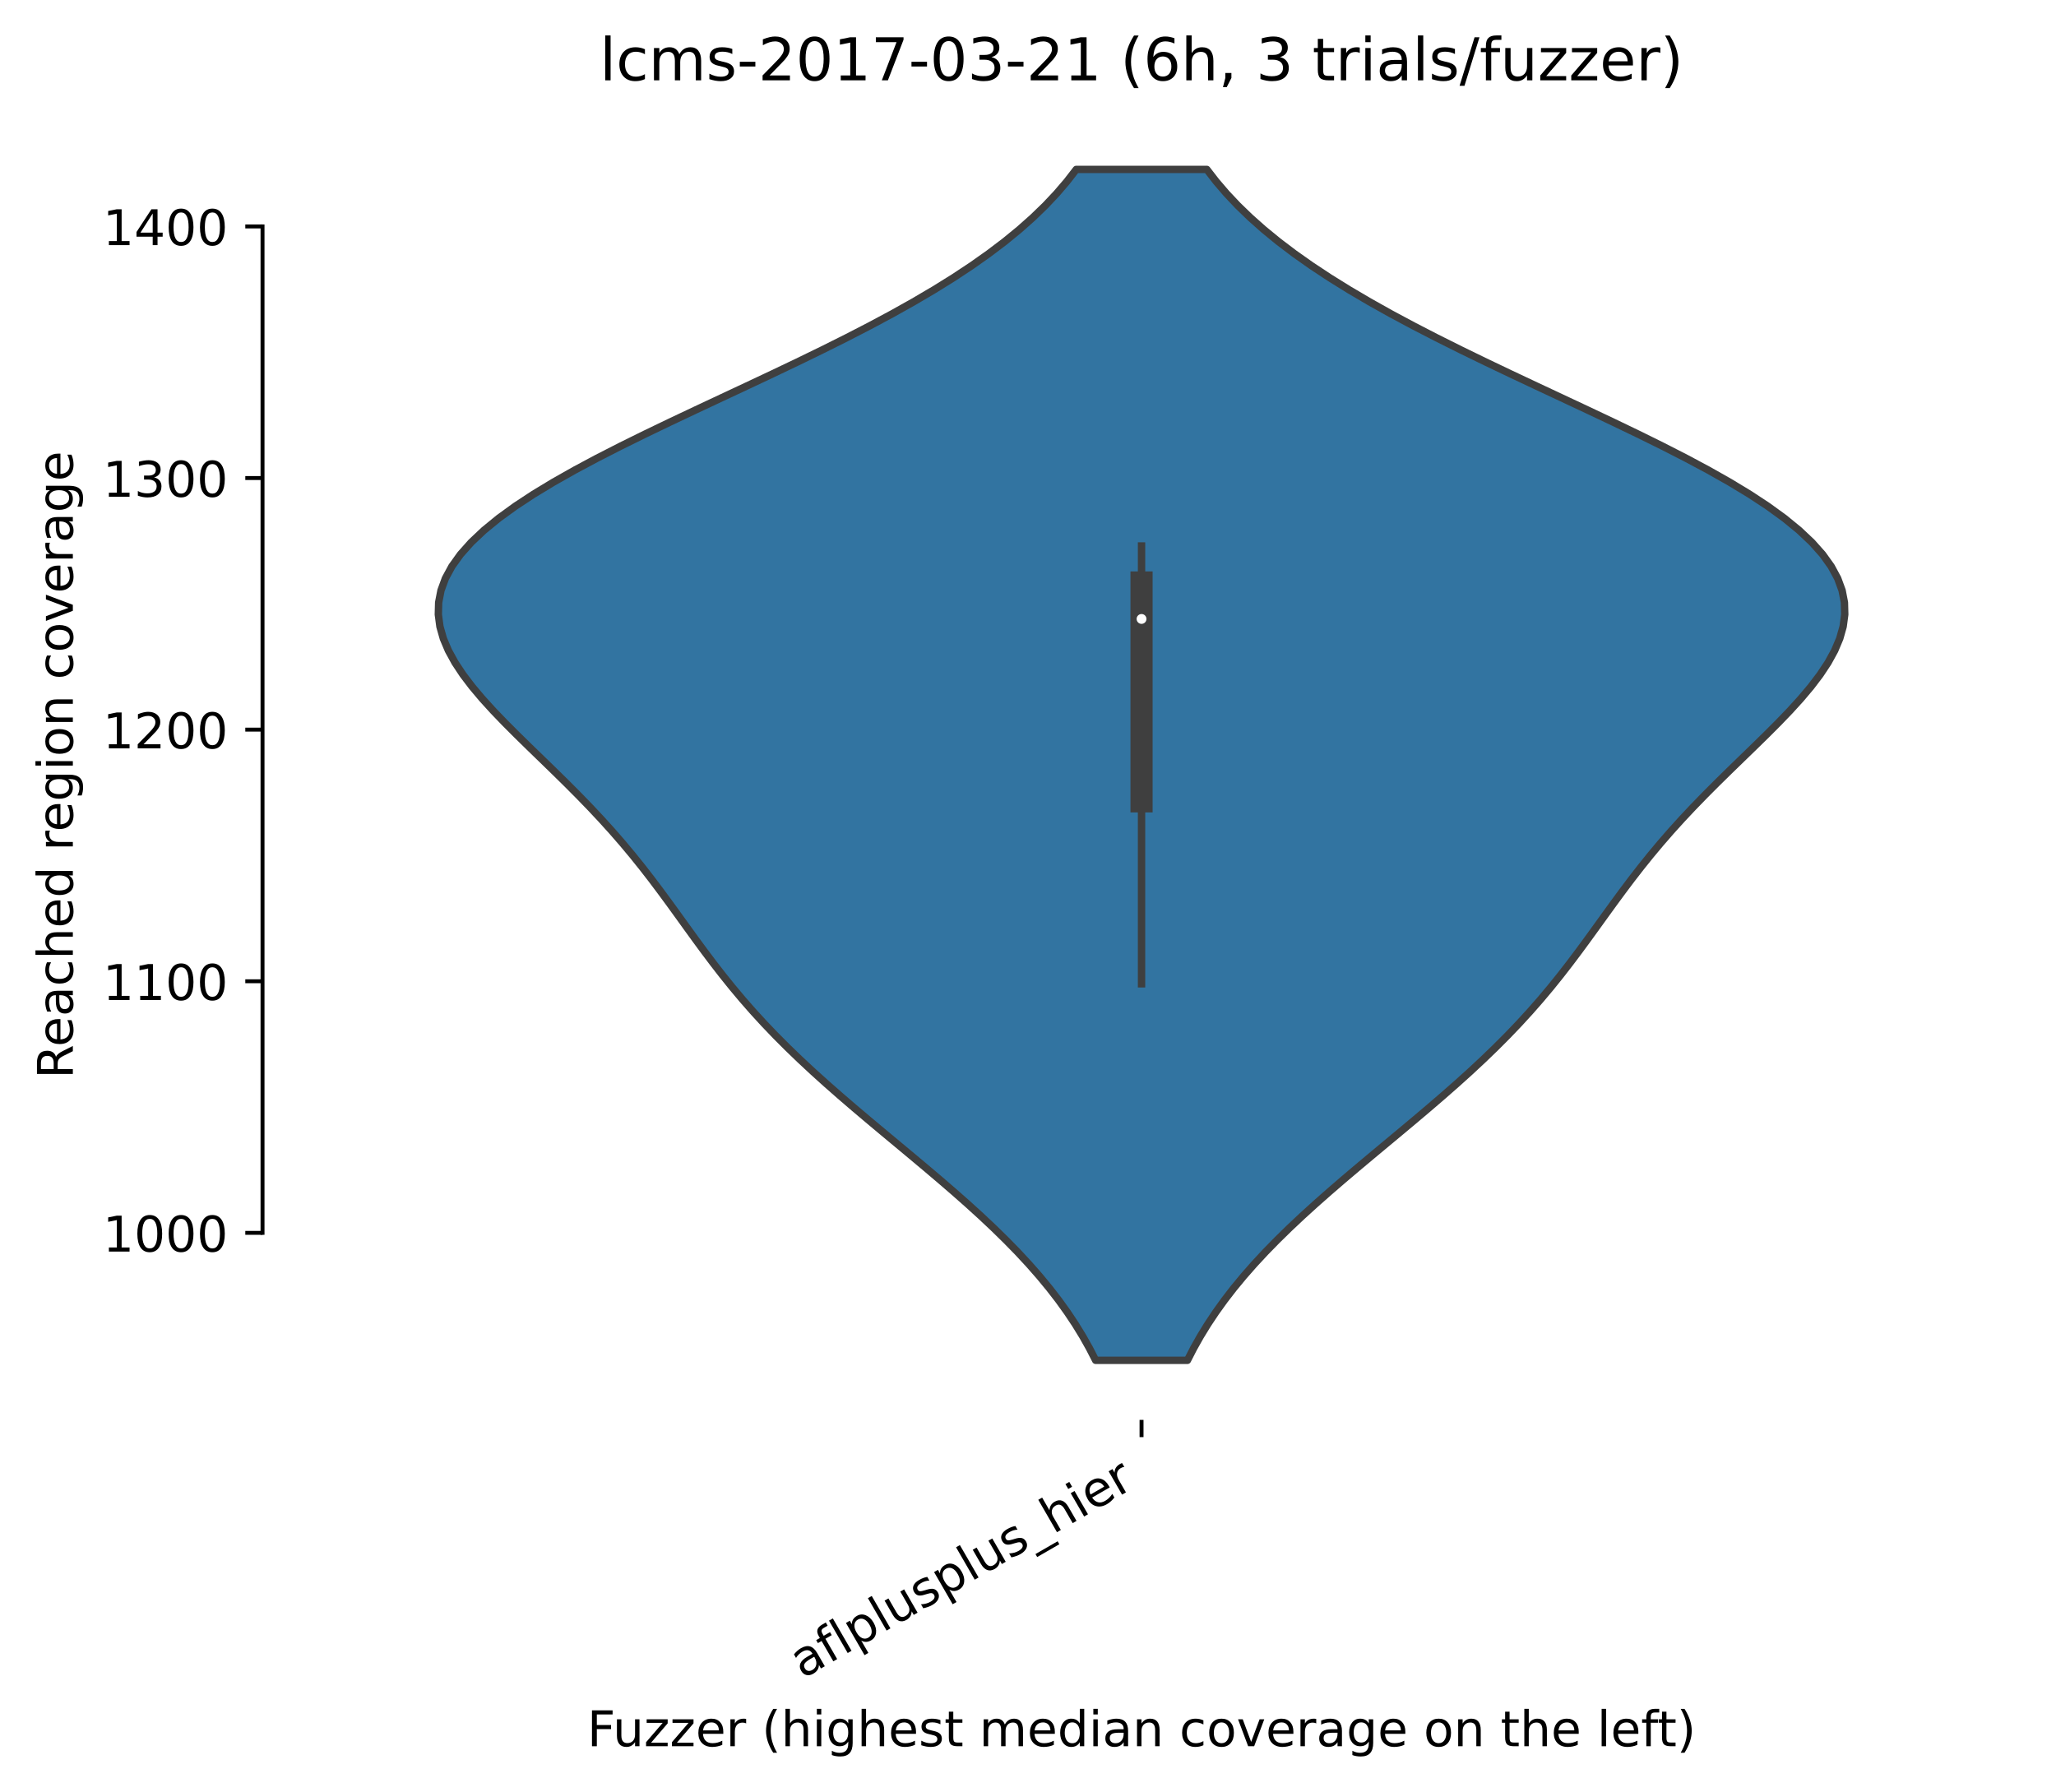 <?xml version="1.0" encoding="utf-8" standalone="no"?>
<!DOCTYPE svg PUBLIC "-//W3C//DTD SVG 1.1//EN"
  "http://www.w3.org/Graphics/SVG/1.1/DTD/svg11.dtd">
<!-- Created with matplotlib (https://matplotlib.org/) -->
<svg height="364.007pt" version="1.1" viewBox="0 0 417.648 364.007" width="417.648pt" xmlns="http://www.w3.org/2000/svg" xmlns:xlink="http://www.w3.org/1999/xlink">
 <defs>
  <style type="text/css">*{stroke-linecap:butt;stroke-linejoin:round;}</style>
 </defs>
 <g id="figure_1">
  <g id="patch_1">
   <path d="M 0 364.007 
L 417.648 364.007 
L 417.648 0 
L 0 0 
z
" style="fill:#ffffff;"/>
  </g>
  <g id="axes_1">
   <g id="patch_2">
    <path d="M 53.328 288.43 
L 410.448 288.43 
L 410.448 22.318 
L 53.328 22.318 
z
" style="fill:#ffffff;"/>
   </g>
   <g id="PolyCollection_1">
    <defs>
     <path d="M 241.21 -87.673 
L 222.566 -87.673 
L 221.312 -90.117 
L 219.936 -92.56 
L 218.436 -95.004 
L 216.808 -97.448 
L 215.05 -99.891 
L 213.161 -102.335 
L 211.142 -104.779 
L 208.996 -107.222 
L 206.727 -109.666 
L 204.339 -112.109 
L 201.842 -114.553 
L 199.243 -116.997 
L 196.553 -119.44 
L 193.785 -121.884 
L 190.953 -124.328 
L 188.071 -126.771 
L 185.154 -129.215 
L 182.22 -131.659 
L 179.284 -134.102 
L 176.364 -136.546 
L 173.475 -138.989 
L 170.633 -141.433 
L 167.851 -143.877 
L 165.142 -146.32 
L 162.517 -148.764 
L 159.982 -151.208 
L 157.545 -153.651 
L 155.208 -156.095 
L 152.97 -158.539 
L 150.829 -160.982 
L 148.779 -163.426 
L 146.811 -165.869 
L 144.915 -168.313 
L 143.076 -170.757 
L 141.279 -173.2 
L 139.509 -175.644 
L 137.748 -178.088 
L 135.977 -180.531 
L 134.18 -182.975 
L 132.341 -185.419 
L 130.446 -187.862 
L 128.481 -190.306 
L 126.439 -192.749 
L 124.312 -195.193 
L 122.1 -197.637 
L 119.805 -200.08 
L 117.433 -202.524 
L 114.996 -204.968 
L 112.509 -207.411 
L 109.994 -209.855 
L 107.474 -212.299 
L 104.979 -214.742 
L 102.539 -217.186 
L 100.19 -219.629 
L 97.967 -222.073 
L 95.908 -224.517 
L 94.051 -226.96 
L 92.433 -229.404 
L 91.091 -231.848 
L 90.058 -234.291 
L 89.365 -236.735 
L 89.04 -239.179 
L 89.105 -241.622 
L 89.579 -244.066 
L 90.473 -246.509 
L 91.796 -248.953 
L 93.547 -251.397 
L 95.723 -253.84 
L 98.313 -256.284 
L 101.301 -258.728 
L 104.666 -261.171 
L 108.381 -263.615 
L 112.417 -266.059 
L 116.739 -268.502 
L 121.31 -270.946 
L 126.092 -273.389 
L 131.043 -275.833 
L 136.123 -278.277 
L 141.29 -280.72 
L 146.502 -283.164 
L 151.721 -285.608 
L 156.909 -288.051 
L 162.03 -290.495 
L 167.052 -292.939 
L 171.945 -295.382 
L 176.683 -297.826 
L 181.244 -300.269 
L 185.608 -302.713 
L 189.761 -305.157 
L 193.691 -307.6 
L 197.39 -310.044 
L 200.852 -312.488 
L 204.076 -314.931 
L 207.063 -317.375 
L 209.816 -319.819 
L 212.34 -322.262 
L 214.644 -324.706 
L 216.736 -327.149 
L 218.627 -329.593 
L 245.149 -329.593 
L 245.149 -329.593 
L 247.04 -327.149 
L 249.132 -324.706 
L 251.436 -322.262 
L 253.961 -319.819 
L 256.714 -317.375 
L 259.7 -314.931 
L 262.924 -312.488 
L 266.386 -310.044 
L 270.085 -307.6 
L 274.015 -305.157 
L 278.168 -302.713 
L 282.532 -300.269 
L 287.093 -297.826 
L 291.831 -295.382 
L 296.725 -292.939 
L 301.746 -290.495 
L 306.867 -288.051 
L 312.055 -285.608 
L 317.274 -283.164 
L 322.486 -280.72 
L 327.653 -278.277 
L 332.733 -275.833 
L 337.684 -273.389 
L 342.466 -270.946 
L 347.037 -268.502 
L 351.359 -266.059 
L 355.395 -263.615 
L 359.11 -261.171 
L 362.475 -258.728 
L 365.463 -256.284 
L 368.053 -253.84 
L 370.229 -251.397 
L 371.981 -248.953 
L 373.303 -246.509 
L 374.198 -244.066 
L 374.671 -241.622 
L 374.736 -239.179 
L 374.411 -236.735 
L 373.718 -234.291 
L 372.685 -231.848 
L 371.343 -229.404 
L 369.725 -226.96 
L 367.868 -224.517 
L 365.809 -222.073 
L 363.586 -219.629 
L 361.237 -217.186 
L 358.797 -214.742 
L 356.302 -212.299 
L 353.782 -209.855 
L 351.267 -207.411 
L 348.78 -204.968 
L 346.343 -202.524 
L 343.971 -200.08 
L 341.676 -197.637 
L 339.464 -195.193 
L 337.338 -192.749 
L 335.295 -190.306 
L 333.331 -187.862 
L 331.435 -185.419 
L 329.596 -182.975 
L 327.799 -180.531 
L 326.029 -178.088 
L 324.267 -175.644 
L 322.497 -173.2 
L 320.7 -170.757 
L 318.862 -168.313 
L 316.965 -165.869 
L 314.997 -163.426 
L 312.947 -160.982 
L 310.806 -158.539 
L 308.568 -156.095 
L 306.231 -153.651 
L 303.794 -151.208 
L 301.26 -148.764 
L 298.634 -146.32 
L 295.925 -143.877 
L 293.143 -141.433 
L 290.301 -138.989 
L 287.412 -136.546 
L 284.492 -134.102 
L 281.556 -131.659 
L 278.622 -129.215 
L 275.706 -126.771 
L 272.823 -124.328 
L 269.991 -121.884 
L 267.223 -119.44 
L 264.534 -116.997 
L 261.935 -114.553 
L 259.437 -112.109 
L 257.049 -109.666 
L 254.78 -107.222 
L 252.634 -104.779 
L 250.615 -102.335 
L 248.726 -99.891 
L 246.968 -97.448 
L 245.34 -95.004 
L 243.84 -92.56 
L 242.465 -90.117 
L 241.21 -87.673 
z
" id="mf1eb48ce8c" style="stroke:#3f3f3f;stroke-width:1.5;"/>
    </defs>
    <g clip-path="url(#peaa13e62db)">
     <use style="fill:#3274a1;stroke:#3f3f3f;stroke-width:1.5;" x="0" xlink:href="#mf1eb48ce8c" y="364.007"/>
    </g>
   </g>
   <g id="matplotlib.axis_1">
    <g id="xtick_1">
     <g id="line2d_1">
      <defs>
       <path d="M 0 0 
L 0 3.5 
" id="me33cf2db73" style="stroke:#000000;stroke-width:0.8;"/>
      </defs>
      <g>
       <use style="stroke:#000000;stroke-width:0.8;" x="231.888" xlink:href="#me33cf2db73" y="288.43"/>
      </g>
     </g>
     <g id="text_1">
      <!-- aflplusplus_hier -->
      <g transform="translate(163.027 341.087)rotate(-30)scale(0.1 -0.1)">
       <defs>
        <path d="M 34.281 27.484 
Q 23.391 27.484 19.188 25 
Q 14.984 22.516 14.984 16.5 
Q 14.984 11.719 18.141 8.906 
Q 21.297 6.109 26.703 6.109 
Q 34.188 6.109 38.703 11.406 
Q 43.219 16.703 43.219 25.484 
L 43.219 27.484 
z
M 52.203 31.203 
L 52.203 0 
L 43.219 0 
L 43.219 8.297 
Q 40.141 3.328 35.547 0.953 
Q 30.953 -1.422 24.312 -1.422 
Q 15.922 -1.422 10.953 3.297 
Q 6 8.016 6 15.922 
Q 6 25.141 12.172 29.828 
Q 18.359 34.516 30.609 34.516 
L 43.219 34.516 
L 43.219 35.406 
Q 43.219 41.609 39.141 45 
Q 35.062 48.391 27.688 48.391 
Q 23 48.391 18.547 47.266 
Q 14.109 46.141 10.016 43.891 
L 10.016 52.203 
Q 14.938 54.109 19.578 55.047 
Q 24.219 56 28.609 56 
Q 40.484 56 46.344 49.844 
Q 52.203 43.703 52.203 31.203 
z
" id="DejaVuSans-97"/>
        <path d="M 37.109 75.984 
L 37.109 68.5 
L 28.516 68.5 
Q 23.688 68.5 21.797 66.547 
Q 19.922 64.594 19.922 59.516 
L 19.922 54.688 
L 34.719 54.688 
L 34.719 47.703 
L 19.922 47.703 
L 19.922 0 
L 10.891 0 
L 10.891 47.703 
L 2.297 47.703 
L 2.297 54.688 
L 10.891 54.688 
L 10.891 58.5 
Q 10.891 67.625 15.141 71.797 
Q 19.391 75.984 28.609 75.984 
z
" id="DejaVuSans-102"/>
        <path d="M 9.422 75.984 
L 18.406 75.984 
L 18.406 0 
L 9.422 0 
z
" id="DejaVuSans-108"/>
        <path d="M 18.109 8.203 
L 18.109 -20.797 
L 9.078 -20.797 
L 9.078 54.688 
L 18.109 54.688 
L 18.109 46.391 
Q 20.953 51.266 25.266 53.625 
Q 29.594 56 35.594 56 
Q 45.562 56 51.781 48.094 
Q 58.016 40.188 58.016 27.297 
Q 58.016 14.406 51.781 6.484 
Q 45.562 -1.422 35.594 -1.422 
Q 29.594 -1.422 25.266 0.953 
Q 20.953 3.328 18.109 8.203 
z
M 48.688 27.297 
Q 48.688 37.203 44.609 42.844 
Q 40.531 48.484 33.406 48.484 
Q 26.266 48.484 22.188 42.844 
Q 18.109 37.203 18.109 27.297 
Q 18.109 17.391 22.188 11.75 
Q 26.266 6.109 33.406 6.109 
Q 40.531 6.109 44.609 11.75 
Q 48.688 17.391 48.688 27.297 
z
" id="DejaVuSans-112"/>
        <path d="M 8.5 21.578 
L 8.5 54.688 
L 17.484 54.688 
L 17.484 21.922 
Q 17.484 14.156 20.5 10.266 
Q 23.531 6.391 29.594 6.391 
Q 36.859 6.391 41.078 11.031 
Q 45.312 15.672 45.312 23.688 
L 45.312 54.688 
L 54.297 54.688 
L 54.297 0 
L 45.312 0 
L 45.312 8.406 
Q 42.047 3.422 37.719 1 
Q 33.406 -1.422 27.688 -1.422 
Q 18.266 -1.422 13.375 4.438 
Q 8.5 10.297 8.5 21.578 
z
M 31.109 56 
z
" id="DejaVuSans-117"/>
        <path d="M 44.281 53.078 
L 44.281 44.578 
Q 40.484 46.531 36.375 47.5 
Q 32.281 48.484 27.875 48.484 
Q 21.188 48.484 17.844 46.438 
Q 14.5 44.391 14.5 40.281 
Q 14.5 37.156 16.891 35.375 
Q 19.281 33.594 26.516 31.984 
L 29.594 31.297 
Q 39.156 29.25 43.188 25.516 
Q 47.219 21.781 47.219 15.094 
Q 47.219 7.469 41.188 3.016 
Q 35.156 -1.422 24.609 -1.422 
Q 20.219 -1.422 15.453 -0.562 
Q 10.688 0.297 5.422 2 
L 5.422 11.281 
Q 10.406 8.688 15.234 7.391 
Q 20.062 6.109 24.812 6.109 
Q 31.156 6.109 34.562 8.281 
Q 37.984 10.453 37.984 14.406 
Q 37.984 18.062 35.516 20.016 
Q 33.062 21.969 24.703 23.781 
L 21.578 24.516 
Q 13.234 26.266 9.516 29.906 
Q 5.812 33.547 5.812 39.891 
Q 5.812 47.609 11.281 51.797 
Q 16.75 56 26.812 56 
Q 31.781 56 36.172 55.266 
Q 40.578 54.547 44.281 53.078 
z
" id="DejaVuSans-115"/>
        <path d="M 50.984 -16.609 
L 50.984 -23.578 
L -0.984 -23.578 
L -0.984 -16.609 
z
" id="DejaVuSans-95"/>
        <path d="M 54.891 33.016 
L 54.891 0 
L 45.906 0 
L 45.906 32.719 
Q 45.906 40.484 42.875 44.328 
Q 39.844 48.188 33.797 48.188 
Q 26.516 48.188 22.312 43.547 
Q 18.109 38.922 18.109 30.906 
L 18.109 0 
L 9.078 0 
L 9.078 75.984 
L 18.109 75.984 
L 18.109 46.188 
Q 21.344 51.125 25.703 53.562 
Q 30.078 56 35.797 56 
Q 45.219 56 50.047 50.172 
Q 54.891 44.344 54.891 33.016 
z
" id="DejaVuSans-104"/>
        <path d="M 9.422 54.688 
L 18.406 54.688 
L 18.406 0 
L 9.422 0 
z
M 9.422 75.984 
L 18.406 75.984 
L 18.406 64.594 
L 9.422 64.594 
z
" id="DejaVuSans-105"/>
        <path d="M 56.203 29.594 
L 56.203 25.203 
L 14.891 25.203 
Q 15.484 15.922 20.484 11.062 
Q 25.484 6.203 34.422 6.203 
Q 39.594 6.203 44.453 7.469 
Q 49.312 8.734 54.109 11.281 
L 54.109 2.781 
Q 49.266 0.734 44.188 -0.344 
Q 39.109 -1.422 33.891 -1.422 
Q 20.797 -1.422 13.156 6.188 
Q 5.516 13.812 5.516 26.812 
Q 5.516 40.234 12.766 48.109 
Q 20.016 56 32.328 56 
Q 43.359 56 49.781 48.891 
Q 56.203 41.797 56.203 29.594 
z
M 47.219 32.234 
Q 47.125 39.594 43.094 43.984 
Q 39.062 48.391 32.422 48.391 
Q 24.906 48.391 20.391 44.141 
Q 15.875 39.891 15.188 32.172 
z
" id="DejaVuSans-101"/>
        <path d="M 41.109 46.297 
Q 39.594 47.172 37.812 47.578 
Q 36.031 48 33.891 48 
Q 26.266 48 22.188 43.047 
Q 18.109 38.094 18.109 28.812 
L 18.109 0 
L 9.078 0 
L 9.078 54.688 
L 18.109 54.688 
L 18.109 46.188 
Q 20.953 51.172 25.484 53.578 
Q 30.031 56 36.531 56 
Q 37.453 56 38.578 55.875 
Q 39.703 55.766 41.062 55.516 
z
" id="DejaVuSans-114"/>
       </defs>
       <use xlink:href="#DejaVuSans-97"/>
       <use x="61.279" xlink:href="#DejaVuSans-102"/>
       <use x="96.484" xlink:href="#DejaVuSans-108"/>
       <use x="124.268" xlink:href="#DejaVuSans-112"/>
       <use x="187.744" xlink:href="#DejaVuSans-108"/>
       <use x="215.527" xlink:href="#DejaVuSans-117"/>
       <use x="278.906" xlink:href="#DejaVuSans-115"/>
       <use x="331.006" xlink:href="#DejaVuSans-112"/>
       <use x="394.482" xlink:href="#DejaVuSans-108"/>
       <use x="422.266" xlink:href="#DejaVuSans-117"/>
       <use x="485.645" xlink:href="#DejaVuSans-115"/>
       <use x="537.744" xlink:href="#DejaVuSans-95"/>
       <use x="587.744" xlink:href="#DejaVuSans-104"/>
       <use x="651.123" xlink:href="#DejaVuSans-105"/>
       <use x="678.906" xlink:href="#DejaVuSans-101"/>
       <use x="740.43" xlink:href="#DejaVuSans-114"/>
      </g>
     </g>
    </g>
    <g id="text_2">
     <!-- Fuzzer (highest median coverage on the left) -->
     <g transform="translate(119.27 354.727)scale(0.1 -0.1)">
      <defs>
       <path d="M 9.812 72.906 
L 51.703 72.906 
L 51.703 64.594 
L 19.672 64.594 
L 19.672 43.109 
L 48.578 43.109 
L 48.578 34.812 
L 19.672 34.812 
L 19.672 0 
L 9.812 0 
z
" id="DejaVuSans-70"/>
       <path d="M 5.516 54.688 
L 48.188 54.688 
L 48.188 46.484 
L 14.406 7.172 
L 48.188 7.172 
L 48.188 0 
L 4.297 0 
L 4.297 8.203 
L 38.094 47.516 
L 5.516 47.516 
z
" id="DejaVuSans-122"/>
       <path id="DejaVuSans-32"/>
       <path d="M 31 75.875 
Q 24.469 64.656 21.281 53.656 
Q 18.109 42.672 18.109 31.391 
Q 18.109 20.125 21.312 9.062 
Q 24.516 -2 31 -13.188 
L 23.188 -13.188 
Q 15.875 -1.703 12.234 9.375 
Q 8.594 20.453 8.594 31.391 
Q 8.594 42.281 12.203 53.312 
Q 15.828 64.359 23.188 75.875 
z
" id="DejaVuSans-40"/>
       <path d="M 45.406 27.984 
Q 45.406 37.75 41.375 43.109 
Q 37.359 48.484 30.078 48.484 
Q 22.859 48.484 18.828 43.109 
Q 14.797 37.75 14.797 27.984 
Q 14.797 18.266 18.828 12.891 
Q 22.859 7.516 30.078 7.516 
Q 37.359 7.516 41.375 12.891 
Q 45.406 18.266 45.406 27.984 
z
M 54.391 6.781 
Q 54.391 -7.172 48.188 -13.984 
Q 42 -20.797 29.203 -20.797 
Q 24.469 -20.797 20.266 -20.094 
Q 16.062 -19.391 12.109 -17.922 
L 12.109 -9.188 
Q 16.062 -11.328 19.922 -12.344 
Q 23.781 -13.375 27.781 -13.375 
Q 36.625 -13.375 41.016 -8.766 
Q 45.406 -4.156 45.406 5.172 
L 45.406 9.625 
Q 42.625 4.781 38.281 2.391 
Q 33.938 0 27.875 0 
Q 17.828 0 11.672 7.656 
Q 5.516 15.328 5.516 27.984 
Q 5.516 40.672 11.672 48.328 
Q 17.828 56 27.875 56 
Q 33.938 56 38.281 53.609 
Q 42.625 51.219 45.406 46.391 
L 45.406 54.688 
L 54.391 54.688 
z
" id="DejaVuSans-103"/>
       <path d="M 18.312 70.219 
L 18.312 54.688 
L 36.812 54.688 
L 36.812 47.703 
L 18.312 47.703 
L 18.312 18.016 
Q 18.312 11.328 20.141 9.422 
Q 21.969 7.516 27.594 7.516 
L 36.812 7.516 
L 36.812 0 
L 27.594 0 
Q 17.188 0 13.234 3.875 
Q 9.281 7.766 9.281 18.016 
L 9.281 47.703 
L 2.688 47.703 
L 2.688 54.688 
L 9.281 54.688 
L 9.281 70.219 
z
" id="DejaVuSans-116"/>
       <path d="M 52 44.188 
Q 55.375 50.25 60.062 53.125 
Q 64.75 56 71.094 56 
Q 79.641 56 84.281 50.016 
Q 88.922 44.047 88.922 33.016 
L 88.922 0 
L 79.891 0 
L 79.891 32.719 
Q 79.891 40.578 77.094 44.375 
Q 74.312 48.188 68.609 48.188 
Q 61.625 48.188 57.562 43.547 
Q 53.516 38.922 53.516 30.906 
L 53.516 0 
L 44.484 0 
L 44.484 32.719 
Q 44.484 40.625 41.703 44.406 
Q 38.922 48.188 33.109 48.188 
Q 26.219 48.188 22.156 43.531 
Q 18.109 38.875 18.109 30.906 
L 18.109 0 
L 9.078 0 
L 9.078 54.688 
L 18.109 54.688 
L 18.109 46.188 
Q 21.188 51.219 25.484 53.609 
Q 29.781 56 35.688 56 
Q 41.656 56 45.828 52.969 
Q 50 49.953 52 44.188 
z
" id="DejaVuSans-109"/>
       <path d="M 45.406 46.391 
L 45.406 75.984 
L 54.391 75.984 
L 54.391 0 
L 45.406 0 
L 45.406 8.203 
Q 42.578 3.328 38.25 0.953 
Q 33.938 -1.422 27.875 -1.422 
Q 17.969 -1.422 11.734 6.484 
Q 5.516 14.406 5.516 27.297 
Q 5.516 40.188 11.734 48.094 
Q 17.969 56 27.875 56 
Q 33.938 56 38.25 53.625 
Q 42.578 51.266 45.406 46.391 
z
M 14.797 27.297 
Q 14.797 17.391 18.875 11.75 
Q 22.953 6.109 30.078 6.109 
Q 37.203 6.109 41.297 11.75 
Q 45.406 17.391 45.406 27.297 
Q 45.406 37.203 41.297 42.844 
Q 37.203 48.484 30.078 48.484 
Q 22.953 48.484 18.875 42.844 
Q 14.797 37.203 14.797 27.297 
z
" id="DejaVuSans-100"/>
       <path d="M 54.891 33.016 
L 54.891 0 
L 45.906 0 
L 45.906 32.719 
Q 45.906 40.484 42.875 44.328 
Q 39.844 48.188 33.797 48.188 
Q 26.516 48.188 22.312 43.547 
Q 18.109 38.922 18.109 30.906 
L 18.109 0 
L 9.078 0 
L 9.078 54.688 
L 18.109 54.688 
L 18.109 46.188 
Q 21.344 51.125 25.703 53.562 
Q 30.078 56 35.797 56 
Q 45.219 56 50.047 50.172 
Q 54.891 44.344 54.891 33.016 
z
" id="DejaVuSans-110"/>
       <path d="M 48.781 52.594 
L 48.781 44.188 
Q 44.969 46.297 41.141 47.344 
Q 37.312 48.391 33.406 48.391 
Q 24.656 48.391 19.812 42.844 
Q 14.984 37.312 14.984 27.297 
Q 14.984 17.281 19.812 11.734 
Q 24.656 6.203 33.406 6.203 
Q 37.312 6.203 41.141 7.25 
Q 44.969 8.297 48.781 10.406 
L 48.781 2.094 
Q 45.016 0.344 40.984 -0.531 
Q 36.969 -1.422 32.422 -1.422 
Q 20.062 -1.422 12.781 6.344 
Q 5.516 14.109 5.516 27.297 
Q 5.516 40.672 12.859 48.328 
Q 20.219 56 33.016 56 
Q 37.156 56 41.109 55.141 
Q 45.062 54.297 48.781 52.594 
z
" id="DejaVuSans-99"/>
       <path d="M 30.609 48.391 
Q 23.391 48.391 19.188 42.75 
Q 14.984 37.109 14.984 27.297 
Q 14.984 17.484 19.156 11.844 
Q 23.344 6.203 30.609 6.203 
Q 37.797 6.203 41.984 11.859 
Q 46.188 17.531 46.188 27.297 
Q 46.188 37.016 41.984 42.703 
Q 37.797 48.391 30.609 48.391 
z
M 30.609 56 
Q 42.328 56 49.016 48.375 
Q 55.719 40.766 55.719 27.297 
Q 55.719 13.875 49.016 6.219 
Q 42.328 -1.422 30.609 -1.422 
Q 18.844 -1.422 12.172 6.219 
Q 5.516 13.875 5.516 27.297 
Q 5.516 40.766 12.172 48.375 
Q 18.844 56 30.609 56 
z
" id="DejaVuSans-111"/>
       <path d="M 2.984 54.688 
L 12.5 54.688 
L 29.594 8.797 
L 46.688 54.688 
L 56.203 54.688 
L 35.688 0 
L 23.484 0 
z
" id="DejaVuSans-118"/>
       <path d="M 8.016 75.875 
L 15.828 75.875 
Q 23.141 64.359 26.781 53.312 
Q 30.422 42.281 30.422 31.391 
Q 30.422 20.453 26.781 9.375 
Q 23.141 -1.703 15.828 -13.188 
L 8.016 -13.188 
Q 14.5 -2 17.703 9.062 
Q 20.906 20.125 20.906 31.391 
Q 20.906 42.672 17.703 53.656 
Q 14.5 64.656 8.016 75.875 
z
" id="DejaVuSans-41"/>
      </defs>
      <use xlink:href="#DejaVuSans-70"/>
      <use x="52.02" xlink:href="#DejaVuSans-117"/>
      <use x="115.398" xlink:href="#DejaVuSans-122"/>
      <use x="167.889" xlink:href="#DejaVuSans-122"/>
      <use x="220.379" xlink:href="#DejaVuSans-101"/>
      <use x="281.902" xlink:href="#DejaVuSans-114"/>
      <use x="323.016" xlink:href="#DejaVuSans-32"/>
      <use x="354.803" xlink:href="#DejaVuSans-40"/>
      <use x="393.816" xlink:href="#DejaVuSans-104"/>
      <use x="457.195" xlink:href="#DejaVuSans-105"/>
      <use x="484.979" xlink:href="#DejaVuSans-103"/>
      <use x="548.455" xlink:href="#DejaVuSans-104"/>
      <use x="611.834" xlink:href="#DejaVuSans-101"/>
      <use x="673.357" xlink:href="#DejaVuSans-115"/>
      <use x="725.457" xlink:href="#DejaVuSans-116"/>
      <use x="764.666" xlink:href="#DejaVuSans-32"/>
      <use x="796.453" xlink:href="#DejaVuSans-109"/>
      <use x="893.865" xlink:href="#DejaVuSans-101"/>
      <use x="955.389" xlink:href="#DejaVuSans-100"/>
      <use x="1018.865" xlink:href="#DejaVuSans-105"/>
      <use x="1046.648" xlink:href="#DejaVuSans-97"/>
      <use x="1107.928" xlink:href="#DejaVuSans-110"/>
      <use x="1171.307" xlink:href="#DejaVuSans-32"/>
      <use x="1203.094" xlink:href="#DejaVuSans-99"/>
      <use x="1258.074" xlink:href="#DejaVuSans-111"/>
      <use x="1319.256" xlink:href="#DejaVuSans-118"/>
      <use x="1378.436" xlink:href="#DejaVuSans-101"/>
      <use x="1439.959" xlink:href="#DejaVuSans-114"/>
      <use x="1481.072" xlink:href="#DejaVuSans-97"/>
      <use x="1542.352" xlink:href="#DejaVuSans-103"/>
      <use x="1605.828" xlink:href="#DejaVuSans-101"/>
      <use x="1667.352" xlink:href="#DejaVuSans-32"/>
      <use x="1699.139" xlink:href="#DejaVuSans-111"/>
      <use x="1760.32" xlink:href="#DejaVuSans-110"/>
      <use x="1823.699" xlink:href="#DejaVuSans-32"/>
      <use x="1855.486" xlink:href="#DejaVuSans-116"/>
      <use x="1894.695" xlink:href="#DejaVuSans-104"/>
      <use x="1958.074" xlink:href="#DejaVuSans-101"/>
      <use x="2019.598" xlink:href="#DejaVuSans-32"/>
      <use x="2051.385" xlink:href="#DejaVuSans-108"/>
      <use x="2079.168" xlink:href="#DejaVuSans-101"/>
      <use x="2140.691" xlink:href="#DejaVuSans-102"/>
      <use x="2174.146" xlink:href="#DejaVuSans-116"/>
      <use x="2213.355" xlink:href="#DejaVuSans-41"/>
     </g>
    </g>
   </g>
   <g id="matplotlib.axis_2">
    <g id="ytick_1">
     <g id="line2d_2">
      <defs>
       <path d="M 0 0 
L -3.5 0 
" id="m6b5c147f23" style="stroke:#000000;stroke-width:0.8;"/>
      </defs>
      <g>
       <use style="stroke:#000000;stroke-width:0.8;" x="53.328" xlink:href="#m6b5c147f23" y="250.439"/>
      </g>
     </g>
     <g id="text_3">
      <!-- 1000 -->
      <g transform="translate(20.878 254.238)scale(0.1 -0.1)">
       <defs>
        <path d="M 12.406 8.297 
L 28.516 8.297 
L 28.516 63.922 
L 10.984 60.406 
L 10.984 69.391 
L 28.422 72.906 
L 38.281 72.906 
L 38.281 8.297 
L 54.391 8.297 
L 54.391 0 
L 12.406 0 
z
" id="DejaVuSans-49"/>
        <path d="M 31.781 66.406 
Q 24.172 66.406 20.328 58.906 
Q 16.5 51.422 16.5 36.375 
Q 16.5 21.391 20.328 13.891 
Q 24.172 6.391 31.781 6.391 
Q 39.453 6.391 43.281 13.891 
Q 47.125 21.391 47.125 36.375 
Q 47.125 51.422 43.281 58.906 
Q 39.453 66.406 31.781 66.406 
z
M 31.781 74.219 
Q 44.047 74.219 50.516 64.516 
Q 56.984 54.828 56.984 36.375 
Q 56.984 17.969 50.516 8.266 
Q 44.047 -1.422 31.781 -1.422 
Q 19.531 -1.422 13.062 8.266 
Q 6.594 17.969 6.594 36.375 
Q 6.594 54.828 13.062 64.516 
Q 19.531 74.219 31.781 74.219 
z
" id="DejaVuSans-48"/>
       </defs>
       <use xlink:href="#DejaVuSans-49"/>
       <use x="63.623" xlink:href="#DejaVuSans-48"/>
       <use x="127.246" xlink:href="#DejaVuSans-48"/>
       <use x="190.869" xlink:href="#DejaVuSans-48"/>
      </g>
     </g>
    </g>
    <g id="ytick_2">
     <g id="line2d_3">
      <g>
       <use style="stroke:#000000;stroke-width:0.8;" x="53.328" xlink:href="#m6b5c147f23" y="199.329"/>
      </g>
     </g>
     <g id="text_4">
      <!-- 1100 -->
      <g transform="translate(20.878 203.128)scale(0.1 -0.1)">
       <use xlink:href="#DejaVuSans-49"/>
       <use x="63.623" xlink:href="#DejaVuSans-49"/>
       <use x="127.246" xlink:href="#DejaVuSans-48"/>
       <use x="190.869" xlink:href="#DejaVuSans-48"/>
      </g>
     </g>
    </g>
    <g id="ytick_3">
     <g id="line2d_4">
      <g>
       <use style="stroke:#000000;stroke-width:0.8;" x="53.328" xlink:href="#m6b5c147f23" y="148.219"/>
      </g>
     </g>
     <g id="text_5">
      <!-- 1200 -->
      <g transform="translate(20.878 152.018)scale(0.1 -0.1)">
       <defs>
        <path d="M 19.188 8.297 
L 53.609 8.297 
L 53.609 0 
L 7.328 0 
L 7.328 8.297 
Q 12.938 14.109 22.625 23.891 
Q 32.328 33.688 34.812 36.531 
Q 39.547 41.844 41.422 45.531 
Q 43.312 49.219 43.312 52.781 
Q 43.312 58.594 39.234 62.25 
Q 35.156 65.922 28.609 65.922 
Q 23.969 65.922 18.812 64.312 
Q 13.672 62.703 7.812 59.422 
L 7.812 69.391 
Q 13.766 71.781 18.938 73 
Q 24.125 74.219 28.422 74.219 
Q 39.75 74.219 46.484 68.547 
Q 53.219 62.891 53.219 53.422 
Q 53.219 48.922 51.531 44.891 
Q 49.859 40.875 45.406 35.406 
Q 44.188 33.984 37.641 27.219 
Q 31.109 20.453 19.188 8.297 
z
" id="DejaVuSans-50"/>
       </defs>
       <use xlink:href="#DejaVuSans-49"/>
       <use x="63.623" xlink:href="#DejaVuSans-50"/>
       <use x="127.246" xlink:href="#DejaVuSans-48"/>
       <use x="190.869" xlink:href="#DejaVuSans-48"/>
      </g>
     </g>
    </g>
    <g id="ytick_4">
     <g id="line2d_5">
      <g>
       <use style="stroke:#000000;stroke-width:0.8;" x="53.328" xlink:href="#m6b5c147f23" y="97.109"/>
      </g>
     </g>
     <g id="text_6">
      <!-- 1300 -->
      <g transform="translate(20.878 100.908)scale(0.1 -0.1)">
       <defs>
        <path d="M 40.578 39.312 
Q 47.656 37.797 51.625 33 
Q 55.609 28.219 55.609 21.188 
Q 55.609 10.406 48.188 4.484 
Q 40.766 -1.422 27.094 -1.422 
Q 22.516 -1.422 17.656 -0.516 
Q 12.797 0.391 7.625 2.203 
L 7.625 11.719 
Q 11.719 9.328 16.594 8.109 
Q 21.484 6.891 26.812 6.891 
Q 36.078 6.891 40.938 10.547 
Q 45.797 14.203 45.797 21.188 
Q 45.797 27.641 41.281 31.266 
Q 36.766 34.906 28.719 34.906 
L 20.219 34.906 
L 20.219 43.016 
L 29.109 43.016 
Q 36.375 43.016 40.234 45.922 
Q 44.094 48.828 44.094 54.297 
Q 44.094 59.906 40.109 62.906 
Q 36.141 65.922 28.719 65.922 
Q 24.656 65.922 20.016 65.031 
Q 15.375 64.156 9.812 62.312 
L 9.812 71.094 
Q 15.438 72.656 20.344 73.438 
Q 25.25 74.219 29.594 74.219 
Q 40.828 74.219 47.359 69.109 
Q 53.906 64.016 53.906 55.328 
Q 53.906 49.266 50.438 45.094 
Q 46.969 40.922 40.578 39.312 
z
" id="DejaVuSans-51"/>
       </defs>
       <use xlink:href="#DejaVuSans-49"/>
       <use x="63.623" xlink:href="#DejaVuSans-51"/>
       <use x="127.246" xlink:href="#DejaVuSans-48"/>
       <use x="190.869" xlink:href="#DejaVuSans-48"/>
      </g>
     </g>
    </g>
    <g id="ytick_5">
     <g id="line2d_6">
      <g>
       <use style="stroke:#000000;stroke-width:0.8;" x="53.328" xlink:href="#m6b5c147f23" y="45.999"/>
      </g>
     </g>
     <g id="text_7">
      <!-- 1400 -->
      <g transform="translate(20.878 49.798)scale(0.1 -0.1)">
       <defs>
        <path d="M 37.797 64.312 
L 12.891 25.391 
L 37.797 25.391 
z
M 35.203 72.906 
L 47.609 72.906 
L 47.609 25.391 
L 58.016 25.391 
L 58.016 17.188 
L 47.609 17.188 
L 47.609 0 
L 37.797 0 
L 37.797 17.188 
L 4.891 17.188 
L 4.891 26.703 
z
" id="DejaVuSans-52"/>
       </defs>
       <use xlink:href="#DejaVuSans-49"/>
       <use x="63.623" xlink:href="#DejaVuSans-52"/>
       <use x="127.246" xlink:href="#DejaVuSans-48"/>
       <use x="190.869" xlink:href="#DejaVuSans-48"/>
      </g>
     </g>
    </g>
    <g id="text_8">
     <!-- Reached region coverage -->
     <g transform="translate(14.798 219.137)rotate(-90)scale(0.1 -0.1)">
      <defs>
       <path d="M 44.391 34.188 
Q 47.562 33.109 50.562 29.594 
Q 53.562 26.078 56.594 19.922 
L 66.609 0 
L 56 0 
L 46.688 18.703 
Q 43.062 26.031 39.672 28.422 
Q 36.281 30.812 30.422 30.812 
L 19.672 30.812 
L 19.672 0 
L 9.812 0 
L 9.812 72.906 
L 32.078 72.906 
Q 44.578 72.906 50.734 67.672 
Q 56.891 62.453 56.891 51.906 
Q 56.891 45.016 53.688 40.469 
Q 50.484 35.938 44.391 34.188 
z
M 19.672 64.797 
L 19.672 38.922 
L 32.078 38.922 
Q 39.203 38.922 42.844 42.219 
Q 46.484 45.516 46.484 51.906 
Q 46.484 58.297 42.844 61.547 
Q 39.203 64.797 32.078 64.797 
z
" id="DejaVuSans-82"/>
      </defs>
      <use xlink:href="#DejaVuSans-82"/>
      <use x="64.982" xlink:href="#DejaVuSans-101"/>
      <use x="126.506" xlink:href="#DejaVuSans-97"/>
      <use x="187.785" xlink:href="#DejaVuSans-99"/>
      <use x="242.766" xlink:href="#DejaVuSans-104"/>
      <use x="306.145" xlink:href="#DejaVuSans-101"/>
      <use x="367.668" xlink:href="#DejaVuSans-100"/>
      <use x="431.145" xlink:href="#DejaVuSans-32"/>
      <use x="462.932" xlink:href="#DejaVuSans-114"/>
      <use x="501.795" xlink:href="#DejaVuSans-101"/>
      <use x="563.318" xlink:href="#DejaVuSans-103"/>
      <use x="626.795" xlink:href="#DejaVuSans-105"/>
      <use x="654.578" xlink:href="#DejaVuSans-111"/>
      <use x="715.76" xlink:href="#DejaVuSans-110"/>
      <use x="779.139" xlink:href="#DejaVuSans-32"/>
      <use x="810.926" xlink:href="#DejaVuSans-99"/>
      <use x="865.906" xlink:href="#DejaVuSans-111"/>
      <use x="927.088" xlink:href="#DejaVuSans-118"/>
      <use x="986.268" xlink:href="#DejaVuSans-101"/>
      <use x="1047.791" xlink:href="#DejaVuSans-114"/>
      <use x="1088.904" xlink:href="#DejaVuSans-97"/>
      <use x="1150.184" xlink:href="#DejaVuSans-103"/>
      <use x="1213.66" xlink:href="#DejaVuSans-101"/>
     </g>
    </g>
   </g>
   <g id="line2d_7">
    <path clip-path="url(#peaa13e62db)" d="M 231.888 199.84 
L 231.888 110.908 
" style="fill:none;stroke:#3f3f3f;stroke-linecap:square;stroke-width:1.5;"/>
   </g>
   <g id="line2d_8">
    <path clip-path="url(#peaa13e62db)" d="M 231.888 162.785 
L 231.888 118.319 
" style="fill:none;stroke:#3f3f3f;stroke-linecap:square;stroke-width:4.5;"/>
   </g>
   <g id="patch_3">
    <path d="M 53.328 250.439 
L 53.328 45.999 
" style="fill:none;stroke:#000000;stroke-linecap:square;stroke-linejoin:miter;stroke-width:0.8;"/>
   </g>
   <g id="patch_4">
    <path d="M 231.888 288.43 
L 231.888 288.43 
" style="fill:none;stroke:#000000;stroke-linecap:square;stroke-linejoin:miter;stroke-width:0.8;"/>
   </g>
   <g id="PathCollection_1">
    <defs>
     <path d="M 0 1.5 
C 0.398 1.5 0.779 1.342 1.061 1.061 
C 1.342 0.779 1.5 0.398 1.5 0 
C 1.5 -0.398 1.342 -0.779 1.061 -1.061 
C 0.779 -1.342 0.398 -1.5 0 -1.5 
C -0.398 -1.5 -0.779 -1.342 -1.061 -1.061 
C -1.342 -0.779 -1.5 -0.398 -1.5 0 
C -1.5 0.398 -1.342 0.779 -1.061 1.061 
C -0.779 1.342 -0.398 1.5 0 1.5 
z
" id="ma6bc09d2ac" style="stroke:#3f3f3f;"/>
    </defs>
    <g clip-path="url(#peaa13e62db)">
     <use style="fill:#ffffff;stroke:#3f3f3f;" x="231.888" xlink:href="#ma6bc09d2ac" y="125.73"/>
    </g>
   </g>
   <g id="text_9">
    <!-- lcms-2017-03-21 (6h, 3 trials/fuzzer) -->
    <g transform="translate(121.824 16.318)scale(0.12 -0.12)">
     <defs>
      <path d="M 4.891 31.391 
L 31.203 31.391 
L 31.203 23.391 
L 4.891 23.391 
z
" id="DejaVuSans-45"/>
      <path d="M 8.203 72.906 
L 55.078 72.906 
L 55.078 68.703 
L 28.609 0 
L 18.312 0 
L 43.219 64.594 
L 8.203 64.594 
z
" id="DejaVuSans-55"/>
      <path d="M 33.016 40.375 
Q 26.375 40.375 22.484 35.828 
Q 18.609 31.297 18.609 23.391 
Q 18.609 15.531 22.484 10.953 
Q 26.375 6.391 33.016 6.391 
Q 39.656 6.391 43.531 10.953 
Q 47.406 15.531 47.406 23.391 
Q 47.406 31.297 43.531 35.828 
Q 39.656 40.375 33.016 40.375 
z
M 52.594 71.297 
L 52.594 62.312 
Q 48.875 64.062 45.094 64.984 
Q 41.312 65.922 37.594 65.922 
Q 27.828 65.922 22.672 59.328 
Q 17.531 52.734 16.797 39.406 
Q 19.672 43.656 24.016 45.922 
Q 28.375 48.188 33.594 48.188 
Q 44.578 48.188 50.953 41.516 
Q 57.328 34.859 57.328 23.391 
Q 57.328 12.156 50.688 5.359 
Q 44.047 -1.422 33.016 -1.422 
Q 20.359 -1.422 13.672 8.266 
Q 6.984 17.969 6.984 36.375 
Q 6.984 53.656 15.188 63.938 
Q 23.391 74.219 37.203 74.219 
Q 40.922 74.219 44.703 73.484 
Q 48.484 72.75 52.594 71.297 
z
" id="DejaVuSans-54"/>
      <path d="M 11.719 12.406 
L 22.016 12.406 
L 22.016 4 
L 14.016 -11.625 
L 7.719 -11.625 
L 11.719 4 
z
" id="DejaVuSans-44"/>
      <path d="M 25.391 72.906 
L 33.688 72.906 
L 8.297 -9.281 
L 0 -9.281 
z
" id="DejaVuSans-47"/>
     </defs>
     <use xlink:href="#DejaVuSans-108"/>
     <use x="27.783" xlink:href="#DejaVuSans-99"/>
     <use x="82.764" xlink:href="#DejaVuSans-109"/>
     <use x="180.176" xlink:href="#DejaVuSans-115"/>
     <use x="232.275" xlink:href="#DejaVuSans-45"/>
     <use x="268.359" xlink:href="#DejaVuSans-50"/>
     <use x="331.982" xlink:href="#DejaVuSans-48"/>
     <use x="395.605" xlink:href="#DejaVuSans-49"/>
     <use x="459.229" xlink:href="#DejaVuSans-55"/>
     <use x="522.852" xlink:href="#DejaVuSans-45"/>
     <use x="558.936" xlink:href="#DejaVuSans-48"/>
     <use x="622.559" xlink:href="#DejaVuSans-51"/>
     <use x="686.182" xlink:href="#DejaVuSans-45"/>
     <use x="722.266" xlink:href="#DejaVuSans-50"/>
     <use x="785.889" xlink:href="#DejaVuSans-49"/>
     <use x="849.512" xlink:href="#DejaVuSans-32"/>
     <use x="881.299" xlink:href="#DejaVuSans-40"/>
     <use x="920.312" xlink:href="#DejaVuSans-54"/>
     <use x="983.936" xlink:href="#DejaVuSans-104"/>
     <use x="1047.314" xlink:href="#DejaVuSans-44"/>
     <use x="1079.102" xlink:href="#DejaVuSans-32"/>
     <use x="1110.889" xlink:href="#DejaVuSans-51"/>
     <use x="1174.512" xlink:href="#DejaVuSans-32"/>
     <use x="1206.299" xlink:href="#DejaVuSans-116"/>
     <use x="1245.508" xlink:href="#DejaVuSans-114"/>
     <use x="1286.621" xlink:href="#DejaVuSans-105"/>
     <use x="1314.404" xlink:href="#DejaVuSans-97"/>
     <use x="1375.684" xlink:href="#DejaVuSans-108"/>
     <use x="1403.467" xlink:href="#DejaVuSans-115"/>
     <use x="1455.566" xlink:href="#DejaVuSans-47"/>
     <use x="1489.258" xlink:href="#DejaVuSans-102"/>
     <use x="1524.463" xlink:href="#DejaVuSans-117"/>
     <use x="1587.842" xlink:href="#DejaVuSans-122"/>
     <use x="1640.332" xlink:href="#DejaVuSans-122"/>
     <use x="1692.822" xlink:href="#DejaVuSans-101"/>
     <use x="1754.346" xlink:href="#DejaVuSans-114"/>
     <use x="1795.459" xlink:href="#DejaVuSans-41"/>
    </g>
   </g>
  </g>
 </g>
 <defs>
  <clipPath id="peaa13e62db">
   <rect height="266.112" width="357.12" x="53.328" y="22.318"/>
  </clipPath>
 </defs>
</svg>
